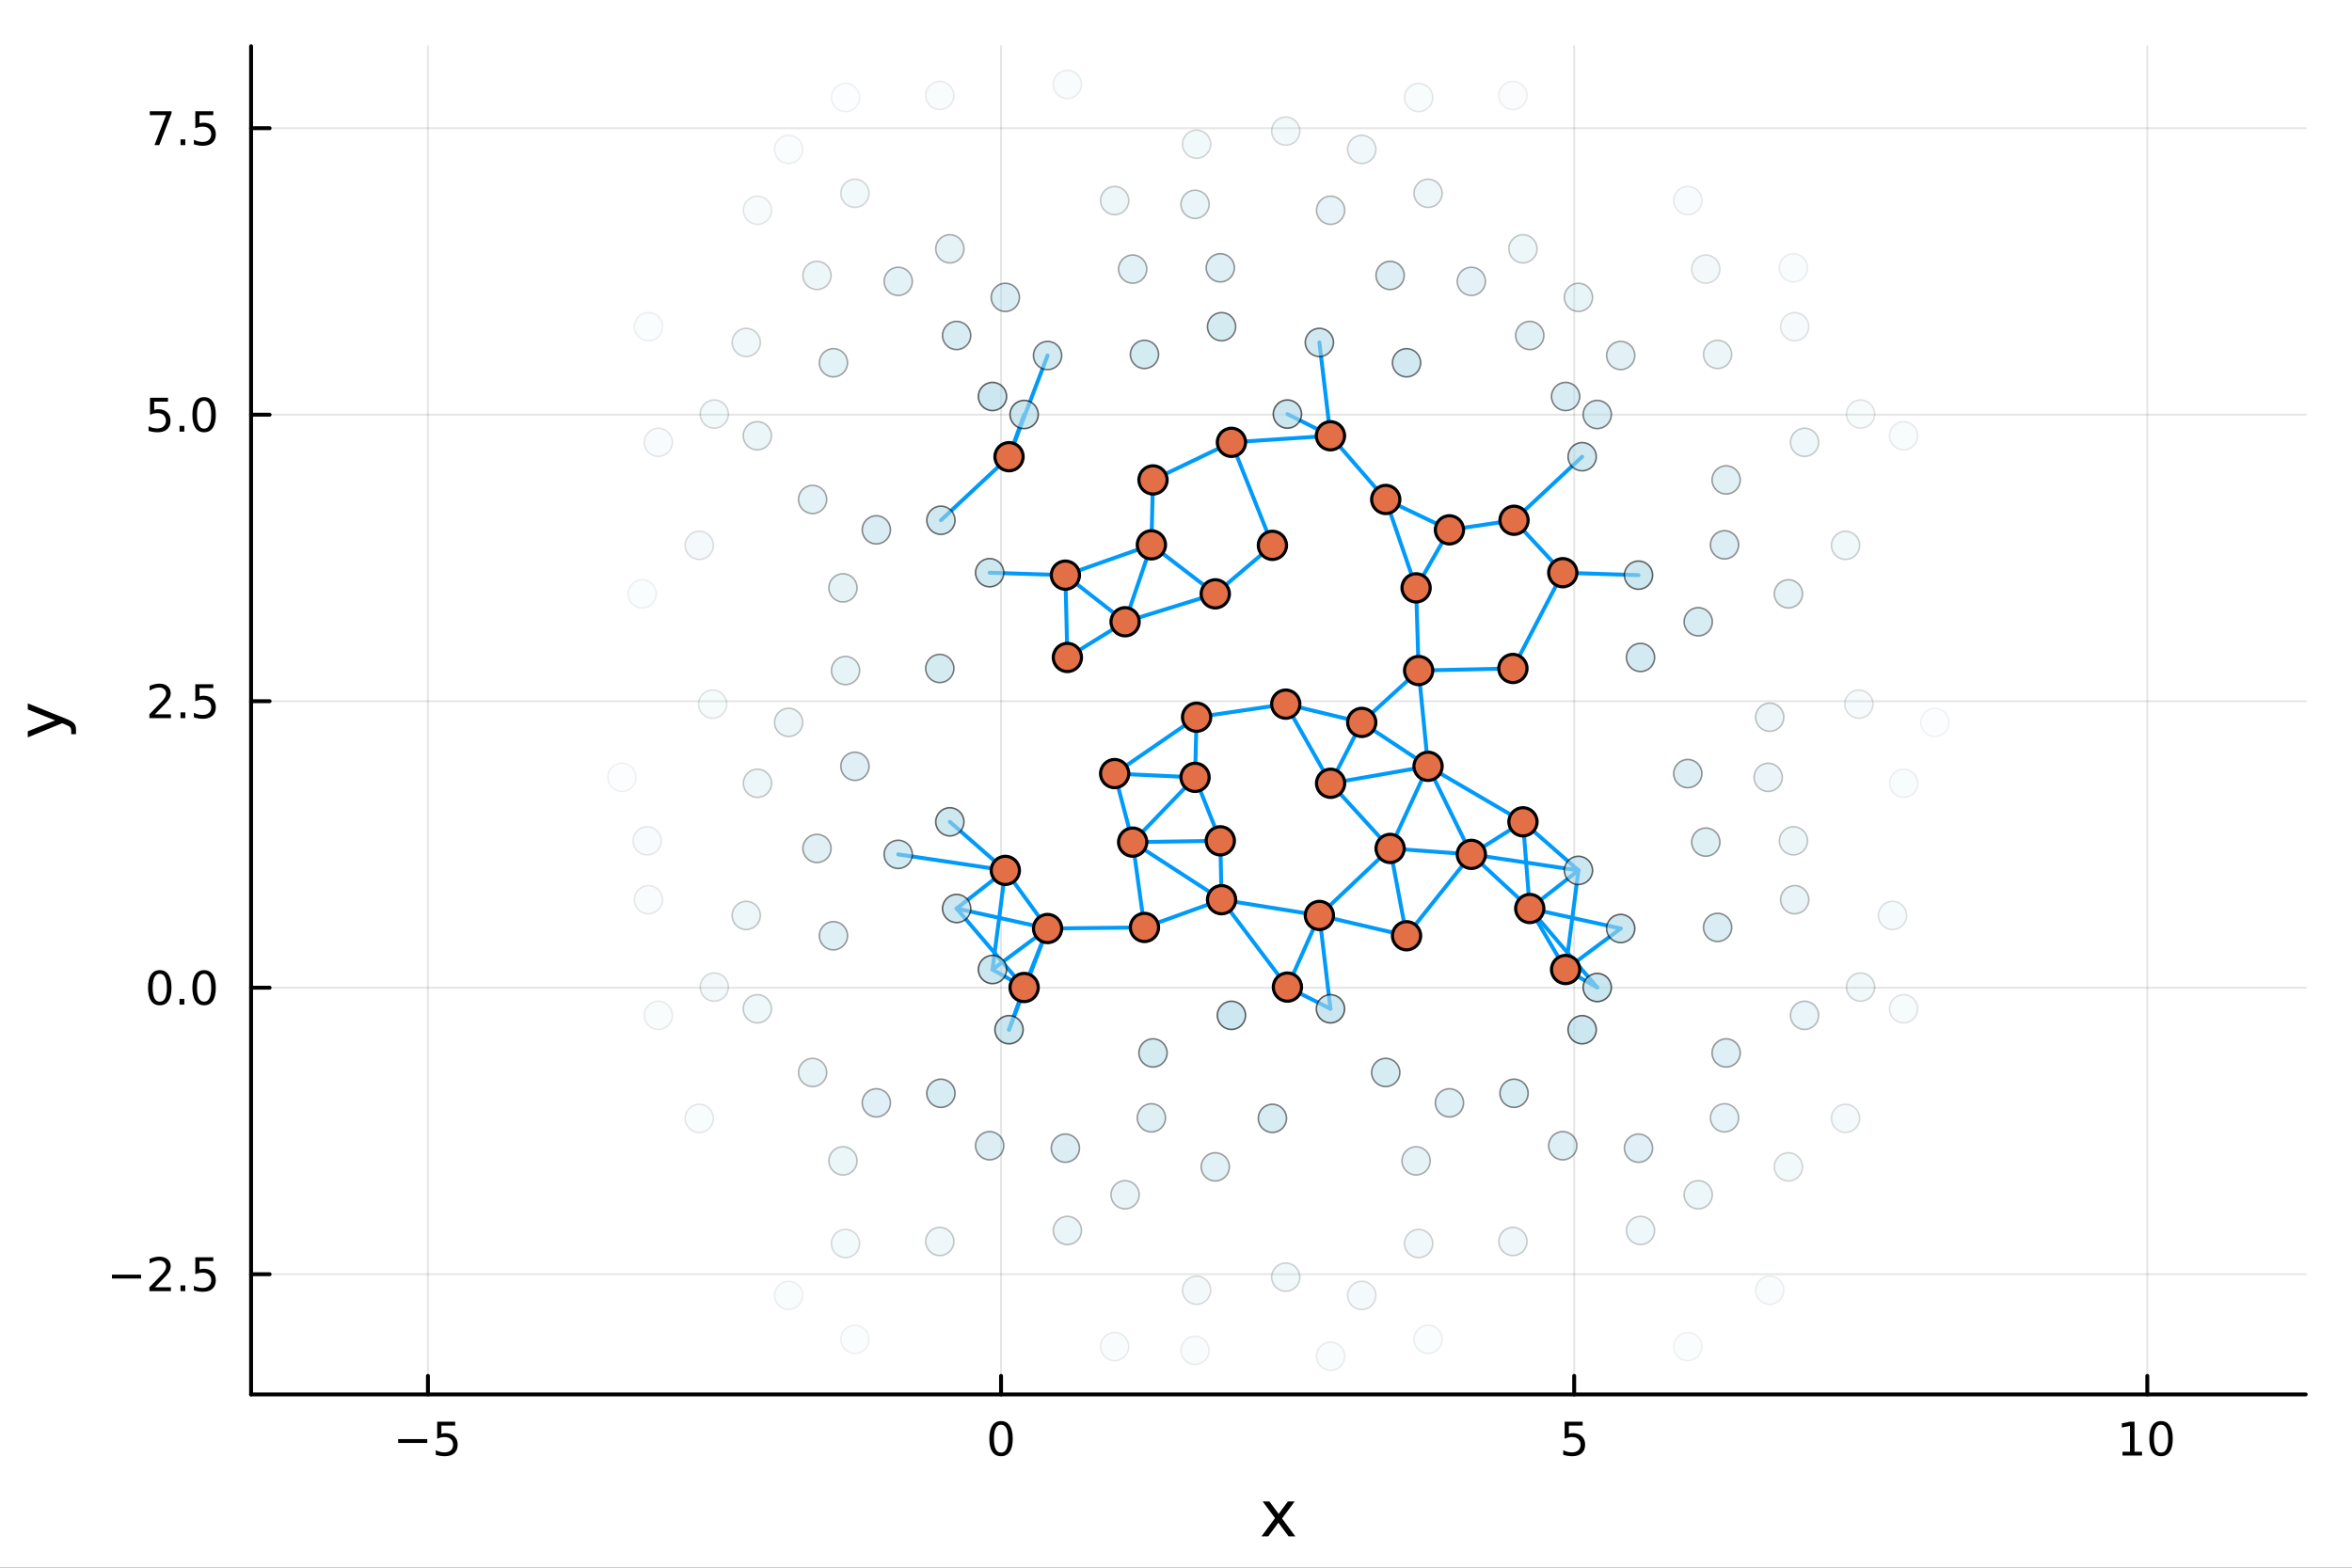 <?xml version="1.0" encoding="utf-8"?>
<svg xmlns="http://www.w3.org/2000/svg" xmlns:xlink="http://www.w3.org/1999/xlink" width="600" height="400" viewBox="0 0 2400 1600">
<rect x="0" y="0" width="2400" height="1600" fill="#333333" stroke="none"/>
<defs>
  <clipPath id="clip640">
    <rect x="0" y="0" width="2400" height="1600"/>
  </clipPath>
</defs>
<path clip-path="url(#clip640)" d="M0 1600 L2400 1600 L2400 0 L0 0  Z" fill="#ffffff" fill-rule="evenodd" fill-opacity="1"/>
<defs>
  <clipPath id="clip641">
    <rect x="480" y="0" width="1681" height="1600"/>
  </clipPath>
</defs>
<path clip-path="url(#clip640)" d="M256.209 1423.18 L2352.76 1423.18 L2352.76 47.244 L256.209 47.244  Z" fill="#ffffff" fill-rule="evenodd" fill-opacity="1"/>
<defs>
  <clipPath id="clip642">
    <rect x="256" y="47" width="2098" height="1377"/>
  </clipPath>
</defs>
<polyline clip-path="url(#clip642)" style="stroke:#000000; stroke-linecap:round; stroke-linejoin:round; stroke-width:2; stroke-opacity:0.1; fill:none" points="436.662,1423.18 436.662,47.244 "/>
<polyline clip-path="url(#clip642)" style="stroke:#000000; stroke-linecap:round; stroke-linejoin:round; stroke-width:2; stroke-opacity:0.1; fill:none" points="1021.48,1423.18 1021.48,47.244 "/>
<polyline clip-path="url(#clip642)" style="stroke:#000000; stroke-linecap:round; stroke-linejoin:round; stroke-width:2; stroke-opacity:0.1; fill:none" points="1606.31,1423.18 1606.31,47.244 "/>
<polyline clip-path="url(#clip642)" style="stroke:#000000; stroke-linecap:round; stroke-linejoin:round; stroke-width:2; stroke-opacity:0.1; fill:none" points="2191.13,1423.18 2191.13,47.244 "/>
<polyline clip-path="url(#clip640)" style="stroke:#000000; stroke-linecap:round; stroke-linejoin:round; stroke-width:4; stroke-opacity:1; fill:none" points="256.209,1423.18 2352.76,1423.18 "/>
<polyline clip-path="url(#clip640)" style="stroke:#000000; stroke-linecap:round; stroke-linejoin:round; stroke-width:4; stroke-opacity:1; fill:none" points="436.662,1423.18 436.662,1404.28 "/>
<polyline clip-path="url(#clip640)" style="stroke:#000000; stroke-linecap:round; stroke-linejoin:round; stroke-width:4; stroke-opacity:1; fill:none" points="1021.48,1423.18 1021.48,1404.28 "/>
<polyline clip-path="url(#clip640)" style="stroke:#000000; stroke-linecap:round; stroke-linejoin:round; stroke-width:4; stroke-opacity:1; fill:none" points="1606.31,1423.18 1606.31,1404.28 "/>
<polyline clip-path="url(#clip640)" style="stroke:#000000; stroke-linecap:round; stroke-linejoin:round; stroke-width:4; stroke-opacity:1; fill:none" points="2191.13,1423.18 2191.13,1404.28 "/>
<path clip-path="url(#clip640)" d="M406.304 1468.75 L435.98 1468.75 L435.98 1472.69 L406.304 1472.69 L406.304 1468.75 Z" fill="#000000" fill-rule="nonzero" fill-opacity="1" /><path clip-path="url(#clip640)" d="M446.118 1451.02 L464.475 1451.02 L464.475 1454.96 L450.401 1454.96 L450.401 1463.43 Q451.419 1463.08 452.438 1462.92 Q453.456 1462.73 454.475 1462.73 Q460.262 1462.73 463.641 1465.9 Q467.021 1469.08 467.021 1474.49 Q467.021 1480.07 463.549 1483.17 Q460.077 1486.25 453.757 1486.25 Q451.581 1486.25 449.313 1485.88 Q447.067 1485.51 444.66 1484.77 L444.66 1480.07 Q446.743 1481.2 448.966 1481.76 Q451.188 1482.32 453.665 1482.32 Q457.669 1482.32 460.007 1480.21 Q462.345 1478.1 462.345 1474.49 Q462.345 1470.88 460.007 1468.77 Q457.669 1466.67 453.665 1466.67 Q451.79 1466.67 449.915 1467.08 Q448.063 1467.5 446.118 1468.38 L446.118 1451.02 Z" fill="#000000" fill-rule="nonzero" fill-opacity="1" /><path clip-path="url(#clip640)" d="M1021.48 1454.1 Q1017.87 1454.1 1016.05 1457.66 Q1014.24 1461.2 1014.24 1468.33 Q1014.24 1475.44 1016.05 1479.01 Q1017.87 1482.55 1021.48 1482.55 Q1025.12 1482.55 1026.92 1479.01 Q1028.75 1475.44 1028.75 1468.33 Q1028.75 1461.2 1026.92 1457.66 Q1025.12 1454.1 1021.48 1454.1 M1021.48 1450.39 Q1027.3 1450.39 1030.35 1455 Q1033.43 1459.58 1033.43 1468.33 Q1033.43 1477.06 1030.35 1481.67 Q1027.3 1486.25 1021.48 1486.25 Q1015.67 1486.25 1012.6 1481.67 Q1009.54 1477.06 1009.54 1468.33 Q1009.54 1459.58 1012.6 1455 Q1015.67 1450.39 1021.48 1450.39 Z" fill="#000000" fill-rule="nonzero" fill-opacity="1" /><path clip-path="url(#clip640)" d="M1596.59 1451.02 L1614.94 1451.02 L1614.94 1454.96 L1600.87 1454.96 L1600.87 1463.43 Q1601.89 1463.08 1602.9 1462.92 Q1603.92 1462.73 1604.94 1462.73 Q1610.73 1462.73 1614.11 1465.9 Q1617.49 1469.08 1617.49 1474.49 Q1617.49 1480.07 1614.02 1483.17 Q1610.54 1486.25 1604.22 1486.25 Q1602.05 1486.25 1599.78 1485.88 Q1597.53 1485.51 1595.13 1484.77 L1595.13 1480.07 Q1597.21 1481.2 1599.43 1481.76 Q1601.65 1482.32 1604.13 1482.32 Q1608.14 1482.32 1610.47 1480.21 Q1612.81 1478.1 1612.81 1474.49 Q1612.81 1470.88 1610.47 1468.77 Q1608.14 1466.67 1604.13 1466.67 Q1602.26 1466.67 1600.38 1467.08 Q1598.53 1467.5 1596.59 1468.38 L1596.59 1451.02 Z" fill="#000000" fill-rule="nonzero" fill-opacity="1" /><path clip-path="url(#clip640)" d="M2165.82 1481.64 L2173.46 1481.64 L2173.46 1455.28 L2165.15 1456.95 L2165.15 1452.69 L2173.41 1451.02 L2178.09 1451.02 L2178.09 1481.64 L2185.73 1481.64 L2185.73 1485.58 L2165.82 1485.58 L2165.82 1481.64 Z" fill="#000000" fill-rule="nonzero" fill-opacity="1" /><path clip-path="url(#clip640)" d="M2205.17 1454.1 Q2201.56 1454.1 2199.73 1457.66 Q2197.92 1461.2 2197.92 1468.33 Q2197.92 1475.44 2199.73 1479.01 Q2201.56 1482.55 2205.17 1482.55 Q2208.8 1482.55 2210.61 1479.01 Q2212.44 1475.44 2212.44 1468.33 Q2212.44 1461.2 2210.61 1457.66 Q2208.8 1454.1 2205.17 1454.1 M2205.17 1450.39 Q2210.98 1450.39 2214.04 1455 Q2217.11 1459.58 2217.11 1468.33 Q2217.11 1477.06 2214.04 1481.67 Q2210.98 1486.25 2205.17 1486.25 Q2199.36 1486.25 2196.28 1481.67 Q2193.22 1477.06 2193.22 1468.33 Q2193.22 1459.58 2196.28 1455 Q2199.36 1450.39 2205.17 1450.39 Z" fill="#000000" fill-rule="nonzero" fill-opacity="1" /><path clip-path="url(#clip640)" d="M1321.1 1532.4 L1308.21 1549.74 L1321.77 1568.04 L1314.86 1568.04 L1304.48 1554.04 L1294.11 1568.04 L1287.2 1568.04 L1301.04 1549.39 L1288.38 1532.4 L1295.28 1532.4 L1304.74 1545.1 L1314.19 1532.4 L1321.1 1532.4 Z" fill="#000000" fill-rule="nonzero" fill-opacity="1" /><polyline clip-path="url(#clip642)" style="stroke:#000000; stroke-linecap:round; stroke-linejoin:round; stroke-width:2; stroke-opacity:0.1; fill:none" points="256.209,1300.47 2352.76,1300.47 "/>
<polyline clip-path="url(#clip642)" style="stroke:#000000; stroke-linecap:round; stroke-linejoin:round; stroke-width:2; stroke-opacity:0.1; fill:none" points="256.209,1008.06 2352.76,1008.06 "/>
<polyline clip-path="url(#clip642)" style="stroke:#000000; stroke-linecap:round; stroke-linejoin:round; stroke-width:2; stroke-opacity:0.1; fill:none" points="256.209,715.648 2352.76,715.648 "/>
<polyline clip-path="url(#clip642)" style="stroke:#000000; stroke-linecap:round; stroke-linejoin:round; stroke-width:2; stroke-opacity:0.1; fill:none" points="256.209,423.237 2352.76,423.237 "/>
<polyline clip-path="url(#clip642)" style="stroke:#000000; stroke-linecap:round; stroke-linejoin:round; stroke-width:2; stroke-opacity:0.1; fill:none" points="256.209,130.826 2352.76,130.826 "/>
<polyline clip-path="url(#clip640)" style="stroke:#000000; stroke-linecap:round; stroke-linejoin:round; stroke-width:4; stroke-opacity:1; fill:none" points="256.209,1423.18 256.209,47.244 "/>
<polyline clip-path="url(#clip640)" style="stroke:#000000; stroke-linecap:round; stroke-linejoin:round; stroke-width:4; stroke-opacity:1; fill:none" points="256.209,1300.47 275.106,1300.47 "/>
<polyline clip-path="url(#clip640)" style="stroke:#000000; stroke-linecap:round; stroke-linejoin:round; stroke-width:4; stroke-opacity:1; fill:none" points="256.209,1008.06 275.106,1008.06 "/>
<polyline clip-path="url(#clip640)" style="stroke:#000000; stroke-linecap:round; stroke-linejoin:round; stroke-width:4; stroke-opacity:1; fill:none" points="256.209,715.648 275.106,715.648 "/>
<polyline clip-path="url(#clip640)" style="stroke:#000000; stroke-linecap:round; stroke-linejoin:round; stroke-width:4; stroke-opacity:1; fill:none" points="256.209,423.237 275.106,423.237 "/>
<polyline clip-path="url(#clip640)" style="stroke:#000000; stroke-linecap:round; stroke-linejoin:round; stroke-width:4; stroke-opacity:1; fill:none" points="256.209,130.826 275.106,130.826 "/>
<path clip-path="url(#clip640)" d="M114.26 1300.92 L143.936 1300.92 L143.936 1304.86 L114.26 1304.86 L114.26 1300.92 Z" fill="#000000" fill-rule="nonzero" fill-opacity="1" /><path clip-path="url(#clip640)" d="M158.056 1313.82 L174.376 1313.82 L174.376 1317.75 L152.431 1317.75 L152.431 1313.82 Q155.093 1311.06 159.677 1306.43 Q164.283 1301.78 165.464 1300.44 Q167.709 1297.91 168.589 1296.18 Q169.491 1294.42 169.491 1292.73 Q169.491 1289.97 167.547 1288.24 Q165.626 1286.5 162.524 1286.5 Q160.325 1286.5 157.871 1287.26 Q155.44 1288.03 152.663 1289.58 L152.663 1284.86 Q155.487 1283.72 157.94 1283.14 Q160.394 1282.57 162.431 1282.57 Q167.802 1282.57 170.996 1285.25 Q174.19 1287.94 174.19 1292.43 Q174.19 1294.56 173.38 1296.48 Q172.593 1298.38 170.487 1300.97 Q169.908 1301.64 166.806 1304.86 Q163.704 1308.05 158.056 1313.82 Z" fill="#000000" fill-rule="nonzero" fill-opacity="1" /><path clip-path="url(#clip640)" d="M184.19 1311.87 L189.075 1311.87 L189.075 1317.75 L184.19 1317.75 L184.19 1311.87 Z" fill="#000000" fill-rule="nonzero" fill-opacity="1" /><path clip-path="url(#clip640)" d="M199.306 1283.19 L217.662 1283.19 L217.662 1287.13 L203.588 1287.13 L203.588 1295.6 Q204.607 1295.25 205.625 1295.09 Q206.644 1294.9 207.662 1294.9 Q213.449 1294.9 216.829 1298.07 Q220.209 1301.25 220.209 1306.66 Q220.209 1312.24 216.736 1315.34 Q213.264 1318.42 206.945 1318.42 Q204.769 1318.42 202.5 1318.05 Q200.255 1317.68 197.848 1316.94 L197.848 1312.24 Q199.931 1313.38 202.153 1313.93 Q204.375 1314.49 206.852 1314.49 Q210.857 1314.49 213.195 1312.38 Q215.533 1310.27 215.533 1306.66 Q215.533 1303.05 213.195 1300.95 Q210.857 1298.84 206.852 1298.84 Q204.977 1298.84 203.102 1299.26 Q201.25 1299.67 199.306 1300.55 L199.306 1283.19 Z" fill="#000000" fill-rule="nonzero" fill-opacity="1" /><path clip-path="url(#clip640)" d="M163.033 993.858 Q159.422 993.858 157.593 997.423 Q155.788 1000.96 155.788 1008.09 Q155.788 1015.2 157.593 1018.77 Q159.422 1022.31 163.033 1022.31 Q166.667 1022.31 168.473 1018.77 Q170.302 1015.2 170.302 1008.09 Q170.302 1000.96 168.473 997.423 Q166.667 993.858 163.033 993.858 M163.033 990.154 Q168.843 990.154 171.899 994.761 Q174.977 999.344 174.977 1008.09 Q174.977 1016.82 171.899 1021.43 Q168.843 1026.01 163.033 1026.01 Q157.223 1026.01 154.144 1021.43 Q151.089 1016.82 151.089 1008.09 Q151.089 999.344 154.144 994.761 Q157.223 990.154 163.033 990.154 Z" fill="#000000" fill-rule="nonzero" fill-opacity="1" /><path clip-path="url(#clip640)" d="M183.195 1019.46 L188.079 1019.46 L188.079 1025.34 L183.195 1025.34 L183.195 1019.46 Z" fill="#000000" fill-rule="nonzero" fill-opacity="1" /><path clip-path="url(#clip640)" d="M208.264 993.858 Q204.653 993.858 202.824 997.423 Q201.019 1000.96 201.019 1008.09 Q201.019 1015.2 202.824 1018.77 Q204.653 1022.31 208.264 1022.31 Q211.899 1022.31 213.704 1018.77 Q215.533 1015.2 215.533 1008.09 Q215.533 1000.96 213.704 997.423 Q211.899 993.858 208.264 993.858 M208.264 990.154 Q214.074 990.154 217.13 994.761 Q220.209 999.344 220.209 1008.09 Q220.209 1016.82 217.13 1021.43 Q214.074 1026.01 208.264 1026.01 Q202.454 1026.01 199.375 1021.43 Q196.32 1016.82 196.32 1008.09 Q196.32 999.344 199.375 994.761 Q202.454 990.154 208.264 990.154 Z" fill="#000000" fill-rule="nonzero" fill-opacity="1" /><path clip-path="url(#clip640)" d="M158.056 728.993 L174.376 728.993 L174.376 732.928 L152.431 732.928 L152.431 728.993 Q155.093 726.238 159.677 721.609 Q164.283 716.956 165.464 715.613 Q167.709 713.09 168.589 711.354 Q169.491 709.595 169.491 707.905 Q169.491 705.151 167.547 703.414 Q165.626 701.678 162.524 701.678 Q160.325 701.678 157.871 702.442 Q155.44 703.206 152.663 704.757 L152.663 700.035 Q155.487 698.901 157.94 698.322 Q160.394 697.743 162.431 697.743 Q167.802 697.743 170.996 700.428 Q174.19 703.114 174.19 707.604 Q174.19 709.734 173.38 711.655 Q172.593 713.553 170.487 716.146 Q169.908 716.817 166.806 720.035 Q163.704 723.229 158.056 728.993 Z" fill="#000000" fill-rule="nonzero" fill-opacity="1" /><path clip-path="url(#clip640)" d="M184.19 727.049 L189.075 727.049 L189.075 732.928 L184.19 732.928 L184.19 727.049 Z" fill="#000000" fill-rule="nonzero" fill-opacity="1" /><path clip-path="url(#clip640)" d="M199.306 698.368 L217.662 698.368 L217.662 702.303 L203.588 702.303 L203.588 710.776 Q204.607 710.428 205.625 710.266 Q206.644 710.081 207.662 710.081 Q213.449 710.081 216.829 713.252 Q220.209 716.424 220.209 721.84 Q220.209 727.419 216.736 730.521 Q213.264 733.6 206.945 733.6 Q204.769 733.6 202.5 733.229 Q200.255 732.859 197.848 732.118 L197.848 727.419 Q199.931 728.553 202.153 729.109 Q204.375 729.664 206.852 729.664 Q210.857 729.664 213.195 727.558 Q215.533 725.451 215.533 721.84 Q215.533 718.229 213.195 716.123 Q210.857 714.016 206.852 714.016 Q204.977 714.016 203.102 714.433 Q201.25 714.85 199.306 715.729 L199.306 698.368 Z" fill="#000000" fill-rule="nonzero" fill-opacity="1" /><path clip-path="url(#clip640)" d="M153.079 405.957 L171.436 405.957 L171.436 409.892 L157.362 409.892 L157.362 418.364 Q158.38 418.017 159.399 417.855 Q160.417 417.67 161.436 417.67 Q167.223 417.67 170.602 420.841 Q173.982 424.012 173.982 429.429 Q173.982 435.008 170.51 438.11 Q167.038 441.188 160.718 441.188 Q158.542 441.188 156.274 440.818 Q154.028 440.447 151.621 439.707 L151.621 435.008 Q153.704 436.142 155.927 436.697 Q158.149 437.253 160.626 437.253 Q164.63 437.253 166.968 435.147 Q169.306 433.04 169.306 429.429 Q169.306 425.818 166.968 423.711 Q164.63 421.605 160.626 421.605 Q158.751 421.605 156.876 422.022 Q155.024 422.438 153.079 423.318 L153.079 405.957 Z" fill="#000000" fill-rule="nonzero" fill-opacity="1" /><path clip-path="url(#clip640)" d="M183.195 434.637 L188.079 434.637 L188.079 440.517 L183.195 440.517 L183.195 434.637 Z" fill="#000000" fill-rule="nonzero" fill-opacity="1" /><path clip-path="url(#clip640)" d="M208.264 409.036 Q204.653 409.036 202.824 412.6 Q201.019 416.142 201.019 423.272 Q201.019 430.378 202.824 433.943 Q204.653 437.485 208.264 437.485 Q211.899 437.485 213.704 433.943 Q215.533 430.378 215.533 423.272 Q215.533 416.142 213.704 412.6 Q211.899 409.036 208.264 409.036 M208.264 405.332 Q214.074 405.332 217.13 409.938 Q220.209 414.522 220.209 423.272 Q220.209 431.998 217.13 436.605 Q214.074 441.188 208.264 441.188 Q202.454 441.188 199.375 436.605 Q196.32 431.998 196.32 423.272 Q196.32 414.522 199.375 409.938 Q202.454 405.332 208.264 405.332 Z" fill="#000000" fill-rule="nonzero" fill-opacity="1" /><path clip-path="url(#clip640)" d="M152.848 113.546 L175.07 113.546 L175.07 115.536 L162.524 148.106 L157.64 148.106 L169.445 117.481 L152.848 117.481 L152.848 113.546 Z" fill="#000000" fill-rule="nonzero" fill-opacity="1" /><path clip-path="url(#clip640)" d="M184.19 142.226 L189.075 142.226 L189.075 148.106 L184.19 148.106 L184.19 142.226 Z" fill="#000000" fill-rule="nonzero" fill-opacity="1" /><path clip-path="url(#clip640)" d="M199.306 113.546 L217.662 113.546 L217.662 117.481 L203.588 117.481 L203.588 125.953 Q204.607 125.606 205.625 125.444 Q206.644 125.259 207.662 125.259 Q213.449 125.259 216.829 128.43 Q220.209 131.601 220.209 137.018 Q220.209 142.596 216.736 145.698 Q213.264 148.777 206.945 148.777 Q204.769 148.777 202.5 148.407 Q200.255 148.036 197.848 147.295 L197.848 142.596 Q199.931 143.731 202.153 144.286 Q204.375 144.842 206.852 144.842 Q210.857 144.842 213.195 142.735 Q215.533 140.629 215.533 137.018 Q215.533 133.407 213.195 131.3 Q210.857 129.194 206.852 129.194 Q204.977 129.194 203.102 129.61 Q201.25 130.027 199.306 130.907 L199.306 113.546 Z" fill="#000000" fill-rule="nonzero" fill-opacity="1" /><path clip-path="url(#clip640)" d="M67.314 733.525 Q73.68 736.008 75.622 738.363 Q77.563 740.718 77.563 744.665 L77.563 749.344 L72.662 749.344 L72.662 745.906 Q72.662 743.487 71.516 742.151 Q70.37 740.814 66.105 739.191 L63.431 738.14 L28.356 752.559 L28.356 746.352 L56.238 735.212 L28.356 724.072 L28.356 717.865 L67.314 733.525 Z" fill="#000000" fill-rule="nonzero" fill-opacity="1" /><polyline clip-path="url(#clip642)" style="stroke:#009af9; stroke-linecap:round; stroke-linejoin:round; stroke-width:4; stroke-opacity:1; fill:none" points="1025.84,888.339 1068.95,947.654 "/>
<polyline clip-path="url(#clip642)" style="stroke:#009af9; stroke-linecap:round; stroke-linejoin:round; stroke-width:4; stroke-opacity:1; fill:none" points="1025.84,888.339 916.544,871.983 "/>
<polyline clip-path="url(#clip642)" style="stroke:#009af9; stroke-linecap:round; stroke-linejoin:round; stroke-width:4; stroke-opacity:1; fill:none" points="1610.67,888.339 1501.37,871.983 "/>
<polyline clip-path="url(#clip642)" style="stroke:#009af9; stroke-linecap:round; stroke-linejoin:round; stroke-width:4; stroke-opacity:1; fill:none" points="1025.84,888.339 969.224,838.763 "/>
<polyline clip-path="url(#clip642)" style="stroke:#009af9; stroke-linecap:round; stroke-linejoin:round; stroke-width:4; stroke-opacity:1; fill:none" points="1610.67,888.339 1554.05,838.763 "/>
<polyline clip-path="url(#clip642)" style="stroke:#009af9; stroke-linecap:round; stroke-linejoin:round; stroke-width:4; stroke-opacity:1; fill:none" points="1025.84,888.339 976.153,927.222 "/>
<polyline clip-path="url(#clip642)" style="stroke:#009af9; stroke-linecap:round; stroke-linejoin:round; stroke-width:4; stroke-opacity:1; fill:none" points="1610.67,888.339 1560.98,927.222 "/>
<polyline clip-path="url(#clip642)" style="stroke:#009af9; stroke-linecap:round; stroke-linejoin:round; stroke-width:4; stroke-opacity:1; fill:none" points="1025.84,888.339 1012.74,989.492 "/>
<polyline clip-path="url(#clip642)" style="stroke:#009af9; stroke-linecap:round; stroke-linejoin:round; stroke-width:4; stroke-opacity:1; fill:none" points="1610.67,888.339 1597.56,989.492 "/>
<polyline clip-path="url(#clip642)" style="stroke:#009af9; stroke-linecap:round; stroke-linejoin:round; stroke-width:4; stroke-opacity:1; fill:none" points="1029.62,466.113 1045.03,423.038 "/>
<polyline clip-path="url(#clip642)" style="stroke:#009af9; stroke-linecap:round; stroke-linejoin:round; stroke-width:4; stroke-opacity:1; fill:none" points="1029.62,1050.94 1045.03,1007.86 "/>
<polyline clip-path="url(#clip642)" style="stroke:#009af9; stroke-linecap:round; stroke-linejoin:round; stroke-width:4; stroke-opacity:1; fill:none" points="1029.62,466.113 1068.95,362.832 "/>
<polyline clip-path="url(#clip642)" style="stroke:#009af9; stroke-linecap:round; stroke-linejoin:round; stroke-width:4; stroke-opacity:1; fill:none" points="1029.62,1050.94 1068.95,947.654 "/>
<polyline clip-path="url(#clip642)" style="stroke:#009af9; stroke-linecap:round; stroke-linejoin:round; stroke-width:4; stroke-opacity:1; fill:none" points="1029.62,466.113 960.114,530.984 "/>
<polyline clip-path="url(#clip642)" style="stroke:#009af9; stroke-linecap:round; stroke-linejoin:round; stroke-width:4; stroke-opacity:1; fill:none" points="1614.45,466.113 1544.94,530.984 "/>
<polyline clip-path="url(#clip642)" style="stroke:#009af9; stroke-linecap:round; stroke-linejoin:round; stroke-width:4; stroke-opacity:1; fill:none" points="1045.03,1007.86 1068.95,947.654 "/>
<polyline clip-path="url(#clip642)" style="stroke:#009af9; stroke-linecap:round; stroke-linejoin:round; stroke-width:4; stroke-opacity:1; fill:none" points="1045.03,1007.86 976.153,927.222 "/>
<polyline clip-path="url(#clip642)" style="stroke:#009af9; stroke-linecap:round; stroke-linejoin:round; stroke-width:4; stroke-opacity:1; fill:none" points="1629.85,1007.86 1560.98,927.222 "/>
<polyline clip-path="url(#clip642)" style="stroke:#009af9; stroke-linecap:round; stroke-linejoin:round; stroke-width:4; stroke-opacity:1; fill:none" points="1045.03,1007.86 1012.74,989.492 "/>
<polyline clip-path="url(#clip642)" style="stroke:#009af9; stroke-linecap:round; stroke-linejoin:round; stroke-width:4; stroke-opacity:1; fill:none" points="1629.85,1007.86 1597.56,989.492 "/>
<polyline clip-path="url(#clip642)" style="stroke:#009af9; stroke-linecap:round; stroke-linejoin:round; stroke-width:4; stroke-opacity:1; fill:none" points="1068.95,947.654 1167.82,946.542 "/>
<polyline clip-path="url(#clip642)" style="stroke:#009af9; stroke-linecap:round; stroke-linejoin:round; stroke-width:4; stroke-opacity:1; fill:none" points="1068.95,947.654 976.153,927.222 "/>
<polyline clip-path="url(#clip642)" style="stroke:#009af9; stroke-linecap:round; stroke-linejoin:round; stroke-width:4; stroke-opacity:1; fill:none" points="1653.78,947.654 1560.98,927.222 "/>
<polyline clip-path="url(#clip642)" style="stroke:#009af9; stroke-linecap:round; stroke-linejoin:round; stroke-width:4; stroke-opacity:1; fill:none" points="1068.95,947.654 1012.74,989.492 "/>
<polyline clip-path="url(#clip642)" style="stroke:#009af9; stroke-linecap:round; stroke-linejoin:round; stroke-width:4; stroke-opacity:1; fill:none" points="1653.78,947.654 1597.56,989.492 "/>
<polyline clip-path="url(#clip642)" style="stroke:#009af9; stroke-linecap:round; stroke-linejoin:round; stroke-width:4; stroke-opacity:1; fill:none" points="1087.13,587.006 1089.16,671.008 "/>
<polyline clip-path="url(#clip642)" style="stroke:#009af9; stroke-linecap:round; stroke-linejoin:round; stroke-width:4; stroke-opacity:1; fill:none" points="1087.13,587.006 1148.05,634.58 "/>
<polyline clip-path="url(#clip642)" style="stroke:#009af9; stroke-linecap:round; stroke-linejoin:round; stroke-width:4; stroke-opacity:1; fill:none" points="1087.13,587.006 1174.89,556.065 "/>
<polyline clip-path="url(#clip642)" style="stroke:#009af9; stroke-linecap:round; stroke-linejoin:round; stroke-width:4; stroke-opacity:1; fill:none" points="1087.13,587.006 1009.85,584.505 "/>
<polyline clip-path="url(#clip642)" style="stroke:#009af9; stroke-linecap:round; stroke-linejoin:round; stroke-width:4; stroke-opacity:1; fill:none" points="1671.95,587.006 1594.67,584.505 "/>
<polyline clip-path="url(#clip642)" style="stroke:#009af9; stroke-linecap:round; stroke-linejoin:round; stroke-width:4; stroke-opacity:1; fill:none" points="1089.16,671.008 1148.05,634.58 "/>
<polyline clip-path="url(#clip642)" style="stroke:#009af9; stroke-linecap:round; stroke-linejoin:round; stroke-width:4; stroke-opacity:1; fill:none" points="1137.4,789.533 1155.79,859.478 "/>
<polyline clip-path="url(#clip642)" style="stroke:#009af9; stroke-linecap:round; stroke-linejoin:round; stroke-width:4; stroke-opacity:1; fill:none" points="1137.4,789.533 1219.44,793.364 "/>
<polyline clip-path="url(#clip642)" style="stroke:#009af9; stroke-linecap:round; stroke-linejoin:round; stroke-width:4; stroke-opacity:1; fill:none" points="1137.4,789.533 1221.01,731.991 "/>
<polyline clip-path="url(#clip642)" style="stroke:#009af9; stroke-linecap:round; stroke-linejoin:round; stroke-width:4; stroke-opacity:1; fill:none" points="1148.05,634.58 1174.89,556.065 "/>
<polyline clip-path="url(#clip642)" style="stroke:#009af9; stroke-linecap:round; stroke-linejoin:round; stroke-width:4; stroke-opacity:1; fill:none" points="1148.05,634.58 1240.07,606.09 "/>
<polyline clip-path="url(#clip642)" style="stroke:#009af9; stroke-linecap:round; stroke-linejoin:round; stroke-width:4; stroke-opacity:1; fill:none" points="1155.79,859.478 1167.82,946.542 "/>
<polyline clip-path="url(#clip642)" style="stroke:#009af9; stroke-linecap:round; stroke-linejoin:round; stroke-width:4; stroke-opacity:1; fill:none" points="1155.79,859.478 1219.44,793.364 "/>
<polyline clip-path="url(#clip642)" style="stroke:#009af9; stroke-linecap:round; stroke-linejoin:round; stroke-width:4; stroke-opacity:1; fill:none" points="1155.79,859.478 1245.21,858.153 "/>
<polyline clip-path="url(#clip642)" style="stroke:#009af9; stroke-linecap:round; stroke-linejoin:round; stroke-width:4; stroke-opacity:1; fill:none" points="1155.79,859.478 1246.5,918.244 "/>
<polyline clip-path="url(#clip642)" style="stroke:#009af9; stroke-linecap:round; stroke-linejoin:round; stroke-width:4; stroke-opacity:1; fill:none" points="1167.82,946.542 1246.5,918.244 "/>
<polyline clip-path="url(#clip642)" style="stroke:#009af9; stroke-linecap:round; stroke-linejoin:round; stroke-width:4; stroke-opacity:1; fill:none" points="1174.89,556.065 1176.54,489.808 "/>
<polyline clip-path="url(#clip642)" style="stroke:#009af9; stroke-linecap:round; stroke-linejoin:round; stroke-width:4; stroke-opacity:1; fill:none" points="1174.89,556.065 1240.07,606.09 "/>
<polyline clip-path="url(#clip642)" style="stroke:#009af9; stroke-linecap:round; stroke-linejoin:round; stroke-width:4; stroke-opacity:1; fill:none" points="1176.54,489.808 1256.57,451.453 "/>
<polyline clip-path="url(#clip642)" style="stroke:#009af9; stroke-linecap:round; stroke-linejoin:round; stroke-width:4; stroke-opacity:1; fill:none" points="1219.44,793.364 1221.01,731.991 "/>
<polyline clip-path="url(#clip642)" style="stroke:#009af9; stroke-linecap:round; stroke-linejoin:round; stroke-width:4; stroke-opacity:1; fill:none" points="1219.44,793.364 1245.21,858.153 "/>
<polyline clip-path="url(#clip642)" style="stroke:#009af9; stroke-linecap:round; stroke-linejoin:round; stroke-width:4; stroke-opacity:1; fill:none" points="1221.01,731.991 1311.99,718.649 "/>
<polyline clip-path="url(#clip642)" style="stroke:#009af9; stroke-linecap:round; stroke-linejoin:round; stroke-width:4; stroke-opacity:1; fill:none" points="1240.07,606.09 1298.38,556.591 "/>
<polyline clip-path="url(#clip642)" style="stroke:#009af9; stroke-linecap:round; stroke-linejoin:round; stroke-width:4; stroke-opacity:1; fill:none" points="1245.21,858.153 1246.5,918.244 "/>
<polyline clip-path="url(#clip642)" style="stroke:#009af9; stroke-linecap:round; stroke-linejoin:round; stroke-width:4; stroke-opacity:1; fill:none" points="1246.5,918.244 1313.69,1007.44 "/>
<polyline clip-path="url(#clip642)" style="stroke:#009af9; stroke-linecap:round; stroke-linejoin:round; stroke-width:4; stroke-opacity:1; fill:none" points="1246.5,918.244 1346.31,934.315 "/>
<polyline clip-path="url(#clip642)" style="stroke:#009af9; stroke-linecap:round; stroke-linejoin:round; stroke-width:4; stroke-opacity:1; fill:none" points="1256.57,451.453 1298.38,556.591 "/>
<polyline clip-path="url(#clip642)" style="stroke:#009af9; stroke-linecap:round; stroke-linejoin:round; stroke-width:4; stroke-opacity:1; fill:none" points="1256.57,451.453 1357.62,444.76 "/>
<polyline clip-path="url(#clip642)" style="stroke:#009af9; stroke-linecap:round; stroke-linejoin:round; stroke-width:4; stroke-opacity:1; fill:none" points="1311.99,718.649 1357.76,799.416 "/>
<polyline clip-path="url(#clip642)" style="stroke:#009af9; stroke-linecap:round; stroke-linejoin:round; stroke-width:4; stroke-opacity:1; fill:none" points="1311.99,718.649 1389.53,737.287 "/>
<polyline clip-path="url(#clip642)" style="stroke:#009af9; stroke-linecap:round; stroke-linejoin:round; stroke-width:4; stroke-opacity:1; fill:none" points="1313.69,1007.44 1346.31,934.315 "/>
<polyline clip-path="url(#clip642)" style="stroke:#009af9; stroke-linecap:round; stroke-linejoin:round; stroke-width:4; stroke-opacity:1; fill:none" points="1313.69,1007.44 1357.62,1029.58 "/>
<polyline clip-path="url(#clip642)" style="stroke:#009af9; stroke-linecap:round; stroke-linejoin:round; stroke-width:4; stroke-opacity:1; fill:none" points="1313.69,422.615 1357.62,444.76 "/>
<polyline clip-path="url(#clip642)" style="stroke:#009af9; stroke-linecap:round; stroke-linejoin:round; stroke-width:4; stroke-opacity:1; fill:none" points="1346.31,934.315 1357.62,1029.58 "/>
<polyline clip-path="url(#clip642)" style="stroke:#009af9; stroke-linecap:round; stroke-linejoin:round; stroke-width:4; stroke-opacity:1; fill:none" points="1346.31,349.492 1357.62,444.76 "/>
<polyline clip-path="url(#clip642)" style="stroke:#009af9; stroke-linecap:round; stroke-linejoin:round; stroke-width:4; stroke-opacity:1; fill:none" points="1346.31,934.315 1418.48,865.932 "/>
<polyline clip-path="url(#clip642)" style="stroke:#009af9; stroke-linecap:round; stroke-linejoin:round; stroke-width:4; stroke-opacity:1; fill:none" points="1346.31,934.315 1435.26,955.053 "/>
<polyline clip-path="url(#clip642)" style="stroke:#009af9; stroke-linecap:round; stroke-linejoin:round; stroke-width:4; stroke-opacity:1; fill:none" points="1357.62,444.76 1414.01,509.759 "/>
<polyline clip-path="url(#clip642)" style="stroke:#009af9; stroke-linecap:round; stroke-linejoin:round; stroke-width:4; stroke-opacity:1; fill:none" points="1357.76,799.416 1389.53,737.287 "/>
<polyline clip-path="url(#clip642)" style="stroke:#009af9; stroke-linecap:round; stroke-linejoin:round; stroke-width:4; stroke-opacity:1; fill:none" points="1357.76,799.416 1418.48,865.932 "/>
<polyline clip-path="url(#clip642)" style="stroke:#009af9; stroke-linecap:round; stroke-linejoin:round; stroke-width:4; stroke-opacity:1; fill:none" points="1357.76,799.416 1457.21,782.101 "/>
<polyline clip-path="url(#clip642)" style="stroke:#009af9; stroke-linecap:round; stroke-linejoin:round; stroke-width:4; stroke-opacity:1; fill:none" points="1389.53,737.287 1447.59,684.351 "/>
<polyline clip-path="url(#clip642)" style="stroke:#009af9; stroke-linecap:round; stroke-linejoin:round; stroke-width:4; stroke-opacity:1; fill:none" points="1389.53,737.287 1457.21,782.101 "/>
<polyline clip-path="url(#clip642)" style="stroke:#009af9; stroke-linecap:round; stroke-linejoin:round; stroke-width:4; stroke-opacity:1; fill:none" points="1414.01,509.759 1445,599.988 "/>
<polyline clip-path="url(#clip642)" style="stroke:#009af9; stroke-linecap:round; stroke-linejoin:round; stroke-width:4; stroke-opacity:1; fill:none" points="1414.01,509.759 1479.03,540.758 "/>
<polyline clip-path="url(#clip642)" style="stroke:#009af9; stroke-linecap:round; stroke-linejoin:round; stroke-width:4; stroke-opacity:1; fill:none" points="1418.48,865.932 1435.26,955.053 "/>
<polyline clip-path="url(#clip642)" style="stroke:#009af9; stroke-linecap:round; stroke-linejoin:round; stroke-width:4; stroke-opacity:1; fill:none" points="1418.48,865.932 1457.21,782.101 "/>
<polyline clip-path="url(#clip642)" style="stroke:#009af9; stroke-linecap:round; stroke-linejoin:round; stroke-width:4; stroke-opacity:1; fill:none" points="1418.48,865.932 1501.37,871.983 "/>
<polyline clip-path="url(#clip642)" style="stroke:#009af9; stroke-linecap:round; stroke-linejoin:round; stroke-width:4; stroke-opacity:1; fill:none" points="1435.26,955.053 1501.37,871.983 "/>
<polyline clip-path="url(#clip642)" style="stroke:#009af9; stroke-linecap:round; stroke-linejoin:round; stroke-width:4; stroke-opacity:1; fill:none" points="1445,599.988 1447.59,684.351 "/>
<polyline clip-path="url(#clip642)" style="stroke:#009af9; stroke-linecap:round; stroke-linejoin:round; stroke-width:4; stroke-opacity:1; fill:none" points="1445,599.988 1479.03,540.758 "/>
<polyline clip-path="url(#clip642)" style="stroke:#009af9; stroke-linecap:round; stroke-linejoin:round; stroke-width:4; stroke-opacity:1; fill:none" points="1447.59,684.351 1457.21,782.101 "/>
<polyline clip-path="url(#clip642)" style="stroke:#009af9; stroke-linecap:round; stroke-linejoin:round; stroke-width:4; stroke-opacity:1; fill:none" points="1447.59,684.351 1543.78,682.245 "/>
<polyline clip-path="url(#clip642)" style="stroke:#009af9; stroke-linecap:round; stroke-linejoin:round; stroke-width:4; stroke-opacity:1; fill:none" points="1457.21,782.101 1501.37,871.983 "/>
<polyline clip-path="url(#clip642)" style="stroke:#009af9; stroke-linecap:round; stroke-linejoin:round; stroke-width:4; stroke-opacity:1; fill:none" points="1457.21,782.101 1554.05,838.763 "/>
<polyline clip-path="url(#clip642)" style="stroke:#009af9; stroke-linecap:round; stroke-linejoin:round; stroke-width:4; stroke-opacity:1; fill:none" points="1479.03,540.758 1544.94,530.984 "/>
<polyline clip-path="url(#clip642)" style="stroke:#009af9; stroke-linecap:round; stroke-linejoin:round; stroke-width:4; stroke-opacity:1; fill:none" points="1501.37,871.983 1554.05,838.763 "/>
<polyline clip-path="url(#clip642)" style="stroke:#009af9; stroke-linecap:round; stroke-linejoin:round; stroke-width:4; stroke-opacity:1; fill:none" points="1501.37,871.983 1560.98,927.222 "/>
<polyline clip-path="url(#clip642)" style="stroke:#009af9; stroke-linecap:round; stroke-linejoin:round; stroke-width:4; stroke-opacity:1; fill:none" points="1543.78,682.245 1594.67,584.505 "/>
<polyline clip-path="url(#clip642)" style="stroke:#009af9; stroke-linecap:round; stroke-linejoin:round; stroke-width:4; stroke-opacity:1; fill:none" points="1544.94,530.984 1594.67,584.505 "/>
<polyline clip-path="url(#clip642)" style="stroke:#009af9; stroke-linecap:round; stroke-linejoin:round; stroke-width:4; stroke-opacity:1; fill:none" points="1554.05,838.763 1560.98,927.222 "/>
<polyline clip-path="url(#clip642)" style="stroke:#009af9; stroke-linecap:round; stroke-linejoin:round; stroke-width:4; stroke-opacity:1; fill:none" points="1560.98,927.222 1597.56,989.492 "/>
<circle clip-path="url(#clip642)" cx="1025.84" cy="888.339" r="14.4" fill="#e26f46" fill-rule="evenodd" fill-opacity="1" stroke="#000000" stroke-opacity="1" stroke-width="3.2"/>
<circle clip-path="url(#clip642)" cx="1029.62" cy="466.113" r="14.4" fill="#e26f46" fill-rule="evenodd" fill-opacity="1" stroke="#000000" stroke-opacity="1" stroke-width="3.2"/>
<circle clip-path="url(#clip642)" cx="1045.03" cy="1007.86" r="14.4" fill="#e26f46" fill-rule="evenodd" fill-opacity="1" stroke="#000000" stroke-opacity="1" stroke-width="3.2"/>
<circle clip-path="url(#clip642)" cx="1068.95" cy="947.654" r="14.4" fill="#e26f46" fill-rule="evenodd" fill-opacity="1" stroke="#000000" stroke-opacity="1" stroke-width="3.2"/>
<circle clip-path="url(#clip642)" cx="1087.13" cy="587.006" r="14.4" fill="#e26f46" fill-rule="evenodd" fill-opacity="1" stroke="#000000" stroke-opacity="1" stroke-width="3.2"/>
<circle clip-path="url(#clip642)" cx="1089.16" cy="671.008" r="14.4" fill="#e26f46" fill-rule="evenodd" fill-opacity="1" stroke="#000000" stroke-opacity="1" stroke-width="3.2"/>
<circle clip-path="url(#clip642)" cx="1137.4" cy="789.533" r="14.4" fill="#e26f46" fill-rule="evenodd" fill-opacity="1" stroke="#000000" stroke-opacity="1" stroke-width="3.2"/>
<circle clip-path="url(#clip642)" cx="1148.05" cy="634.58" r="14.4" fill="#e26f46" fill-rule="evenodd" fill-opacity="1" stroke="#000000" stroke-opacity="1" stroke-width="3.2"/>
<circle clip-path="url(#clip642)" cx="1155.79" cy="859.478" r="14.4" fill="#e26f46" fill-rule="evenodd" fill-opacity="1" stroke="#000000" stroke-opacity="1" stroke-width="3.2"/>
<circle clip-path="url(#clip642)" cx="1167.82" cy="946.542" r="14.4" fill="#e26f46" fill-rule="evenodd" fill-opacity="1" stroke="#000000" stroke-opacity="1" stroke-width="3.2"/>
<circle clip-path="url(#clip642)" cx="1174.89" cy="556.065" r="14.4" fill="#e26f46" fill-rule="evenodd" fill-opacity="1" stroke="#000000" stroke-opacity="1" stroke-width="3.2"/>
<circle clip-path="url(#clip642)" cx="1176.54" cy="489.808" r="14.4" fill="#e26f46" fill-rule="evenodd" fill-opacity="1" stroke="#000000" stroke-opacity="1" stroke-width="3.2"/>
<circle clip-path="url(#clip642)" cx="1219.44" cy="793.364" r="14.4" fill="#e26f46" fill-rule="evenodd" fill-opacity="1" stroke="#000000" stroke-opacity="1" stroke-width="3.2"/>
<circle clip-path="url(#clip642)" cx="1221.01" cy="731.991" r="14.4" fill="#e26f46" fill-rule="evenodd" fill-opacity="1" stroke="#000000" stroke-opacity="1" stroke-width="3.2"/>
<circle clip-path="url(#clip642)" cx="1240.07" cy="606.09" r="14.4" fill="#e26f46" fill-rule="evenodd" fill-opacity="1" stroke="#000000" stroke-opacity="1" stroke-width="3.2"/>
<circle clip-path="url(#clip642)" cx="1245.21" cy="858.153" r="14.4" fill="#e26f46" fill-rule="evenodd" fill-opacity="1" stroke="#000000" stroke-opacity="1" stroke-width="3.2"/>
<circle clip-path="url(#clip642)" cx="1246.5" cy="918.244" r="14.4" fill="#e26f46" fill-rule="evenodd" fill-opacity="1" stroke="#000000" stroke-opacity="1" stroke-width="3.2"/>
<circle clip-path="url(#clip642)" cx="1256.57" cy="451.453" r="14.4" fill="#e26f46" fill-rule="evenodd" fill-opacity="1" stroke="#000000" stroke-opacity="1" stroke-width="3.2"/>
<circle clip-path="url(#clip642)" cx="1298.38" cy="556.591" r="14.4" fill="#e26f46" fill-rule="evenodd" fill-opacity="1" stroke="#000000" stroke-opacity="1" stroke-width="3.2"/>
<circle clip-path="url(#clip642)" cx="1311.99" cy="718.649" r="14.4" fill="#e26f46" fill-rule="evenodd" fill-opacity="1" stroke="#000000" stroke-opacity="1" stroke-width="3.2"/>
<circle clip-path="url(#clip642)" cx="1313.69" cy="1007.44" r="14.4" fill="#e26f46" fill-rule="evenodd" fill-opacity="1" stroke="#000000" stroke-opacity="1" stroke-width="3.2"/>
<circle clip-path="url(#clip642)" cx="1346.31" cy="934.315" r="14.4" fill="#e26f46" fill-rule="evenodd" fill-opacity="1" stroke="#000000" stroke-opacity="1" stroke-width="3.2"/>
<circle clip-path="url(#clip642)" cx="1357.62" cy="444.76" r="14.4" fill="#e26f46" fill-rule="evenodd" fill-opacity="1" stroke="#000000" stroke-opacity="1" stroke-width="3.2"/>
<circle clip-path="url(#clip642)" cx="1357.76" cy="799.416" r="14.4" fill="#e26f46" fill-rule="evenodd" fill-opacity="1" stroke="#000000" stroke-opacity="1" stroke-width="3.2"/>
<circle clip-path="url(#clip642)" cx="1389.53" cy="737.287" r="14.4" fill="#e26f46" fill-rule="evenodd" fill-opacity="1" stroke="#000000" stroke-opacity="1" stroke-width="3.2"/>
<circle clip-path="url(#clip642)" cx="1414.01" cy="509.759" r="14.4" fill="#e26f46" fill-rule="evenodd" fill-opacity="1" stroke="#000000" stroke-opacity="1" stroke-width="3.2"/>
<circle clip-path="url(#clip642)" cx="1418.48" cy="865.932" r="14.4" fill="#e26f46" fill-rule="evenodd" fill-opacity="1" stroke="#000000" stroke-opacity="1" stroke-width="3.2"/>
<circle clip-path="url(#clip642)" cx="1435.26" cy="955.053" r="14.4" fill="#e26f46" fill-rule="evenodd" fill-opacity="1" stroke="#000000" stroke-opacity="1" stroke-width="3.2"/>
<circle clip-path="url(#clip642)" cx="1445" cy="599.988" r="14.4" fill="#e26f46" fill-rule="evenodd" fill-opacity="1" stroke="#000000" stroke-opacity="1" stroke-width="3.2"/>
<circle clip-path="url(#clip642)" cx="1447.59" cy="684.351" r="14.4" fill="#e26f46" fill-rule="evenodd" fill-opacity="1" stroke="#000000" stroke-opacity="1" stroke-width="3.2"/>
<circle clip-path="url(#clip642)" cx="1457.21" cy="782.101" r="14.4" fill="#e26f46" fill-rule="evenodd" fill-opacity="1" stroke="#000000" stroke-opacity="1" stroke-width="3.2"/>
<circle clip-path="url(#clip642)" cx="1479.03" cy="540.758" r="14.4" fill="#e26f46" fill-rule="evenodd" fill-opacity="1" stroke="#000000" stroke-opacity="1" stroke-width="3.2"/>
<circle clip-path="url(#clip642)" cx="1501.37" cy="871.983" r="14.4" fill="#e26f46" fill-rule="evenodd" fill-opacity="1" stroke="#000000" stroke-opacity="1" stroke-width="3.2"/>
<circle clip-path="url(#clip642)" cx="1543.78" cy="682.245" r="14.4" fill="#e26f46" fill-rule="evenodd" fill-opacity="1" stroke="#000000" stroke-opacity="1" stroke-width="3.2"/>
<circle clip-path="url(#clip642)" cx="1544.94" cy="530.984" r="14.4" fill="#e26f46" fill-rule="evenodd" fill-opacity="1" stroke="#000000" stroke-opacity="1" stroke-width="3.2"/>
<circle clip-path="url(#clip642)" cx="1554.05" cy="838.763" r="14.4" fill="#e26f46" fill-rule="evenodd" fill-opacity="1" stroke="#000000" stroke-opacity="1" stroke-width="3.2"/>
<circle clip-path="url(#clip642)" cx="1560.98" cy="927.222" r="14.4" fill="#e26f46" fill-rule="evenodd" fill-opacity="1" stroke="#000000" stroke-opacity="1" stroke-width="3.2"/>
<circle clip-path="url(#clip642)" cx="1594.67" cy="584.505" r="14.4" fill="#e26f46" fill-rule="evenodd" fill-opacity="1" stroke="#000000" stroke-opacity="1" stroke-width="3.2"/>
<circle clip-path="url(#clip642)" cx="1597.56" cy="989.492" r="14.4" fill="#e26f46" fill-rule="evenodd" fill-opacity="1" stroke="#000000" stroke-opacity="1" stroke-width="3.2"/>
<circle clip-path="url(#clip642)" cx="671.752" cy="1036.28" r="14.4" fill="#add8e6" fill-rule="evenodd" fill-opacity="0.08" stroke="#000000" stroke-opacity="0.08" stroke-width="1.6"/>
<circle clip-path="url(#clip642)" cx="713.556" cy="1141.41" r="14.4" fill="#add8e6" fill-rule="evenodd" fill-opacity="0.097" stroke="#000000" stroke-opacity="0.097" stroke-width="1.6"/>
<circle clip-path="url(#clip642)" cx="772.794" cy="1029.58" r="14.4" fill="#add8e6" fill-rule="evenodd" fill-opacity="0.214" stroke="#000000" stroke-opacity="0.214" stroke-width="1.6"/>
<circle clip-path="url(#clip642)" cx="804.707" cy="1322.11" r="14.4" fill="#add8e6" fill-rule="evenodd" fill-opacity="0.063" stroke="#000000" stroke-opacity="0.063" stroke-width="1.6"/>
<circle clip-path="url(#clip642)" cx="829.189" cy="1094.58" r="14.4" fill="#add8e6" fill-rule="evenodd" fill-opacity="0.29" stroke="#000000" stroke-opacity="0.29" stroke-width="1.6"/>
<circle clip-path="url(#clip642)" cx="860.179" cy="1184.81" r="14.4" fill="#add8e6" fill-rule="evenodd" fill-opacity="0.245" stroke="#000000" stroke-opacity="0.245" stroke-width="1.6"/>
<circle clip-path="url(#clip642)" cx="862.769" cy="1269.17" r="14.4" fill="#add8e6" fill-rule="evenodd" fill-opacity="0.143" stroke="#000000" stroke-opacity="0.143" stroke-width="1.6"/>
<circle clip-path="url(#clip642)" cx="872.388" cy="1366.92" r="14.4" fill="#add8e6" fill-rule="evenodd" fill-opacity="0.061" stroke="#000000" stroke-opacity="0.061" stroke-width="1.6"/>
<circle clip-path="url(#clip642)" cx="894.212" cy="1125.58" r="14.4" fill="#add8e6" fill-rule="evenodd" fill-opacity="0.377" stroke="#000000" stroke-opacity="0.377" stroke-width="1.6"/>
<circle clip-path="url(#clip642)" cx="958.956" cy="1267.07" r="14.4" fill="#add8e6" fill-rule="evenodd" fill-opacity="0.214" stroke="#000000" stroke-opacity="0.214" stroke-width="1.6"/>
<circle clip-path="url(#clip642)" cx="960.114" cy="1115.81" r="14.4" fill="#add8e6" fill-rule="evenodd" fill-opacity="0.491" stroke="#000000" stroke-opacity="0.491" stroke-width="1.6"/>
<circle clip-path="url(#clip642)" cx="1009.85" cy="1169.33" r="14.4" fill="#add8e6" fill-rule="evenodd" fill-opacity="0.433" stroke="#000000" stroke-opacity="0.433" stroke-width="1.6"/>
<circle clip-path="url(#clip642)" cx="634.613" cy="793.364" r="14.4" fill="#add8e6" fill-rule="evenodd" fill-opacity="0.058" stroke="#000000" stroke-opacity="0.058" stroke-width="1.6"/>
<circle clip-path="url(#clip642)" cx="655.252" cy="606.09" r="14.4" fill="#add8e6" fill-rule="evenodd" fill-opacity="0.06" stroke="#000000" stroke-opacity="0.06" stroke-width="1.6"/>
<circle clip-path="url(#clip642)" cx="660.392" cy="858.153" r="14.4" fill="#add8e6" fill-rule="evenodd" fill-opacity="0.087" stroke="#000000" stroke-opacity="0.087" stroke-width="1.6"/>
<circle clip-path="url(#clip642)" cx="661.678" cy="918.244" r="14.4" fill="#add8e6" fill-rule="evenodd" fill-opacity="0.089" stroke="#000000" stroke-opacity="0.089" stroke-width="1.6"/>
<circle clip-path="url(#clip642)" cx="671.752" cy="451.453" r="14.4" fill="#add8e6" fill-rule="evenodd" fill-opacity="0.096" stroke="#000000" stroke-opacity="0.096" stroke-width="1.6"/>
<circle clip-path="url(#clip642)" cx="713.556" cy="556.591" r="14.4" fill="#add8e6" fill-rule="evenodd" fill-opacity="0.13" stroke="#000000" stroke-opacity="0.13" stroke-width="1.6"/>
<circle clip-path="url(#clip642)" cx="727.169" cy="718.649" r="14.4" fill="#add8e6" fill-rule="evenodd" fill-opacity="0.112" stroke="#000000" stroke-opacity="0.112" stroke-width="1.6"/>
<circle clip-path="url(#clip642)" cx="728.872" cy="1007.44" r="14.4" fill="#add8e6" fill-rule="evenodd" fill-opacity="0.146" stroke="#000000" stroke-opacity="0.146" stroke-width="1.6"/>
<circle clip-path="url(#clip642)" cx="761.483" cy="934.315" r="14.4" fill="#add8e6" fill-rule="evenodd" fill-opacity="0.222" stroke="#000000" stroke-opacity="0.222" stroke-width="1.6"/>
<circle clip-path="url(#clip642)" cx="772.794" cy="444.76" r="14.4" fill="#add8e6" fill-rule="evenodd" fill-opacity="0.241" stroke="#000000" stroke-opacity="0.241" stroke-width="1.6"/>
<circle clip-path="url(#clip642)" cx="772.934" cy="799.416" r="14.4" fill="#add8e6" fill-rule="evenodd" fill-opacity="0.222" stroke="#000000" stroke-opacity="0.222" stroke-width="1.6"/>
<circle clip-path="url(#clip642)" cx="804.707" cy="737.287" r="14.4" fill="#add8e6" fill-rule="evenodd" fill-opacity="0.223" stroke="#000000" stroke-opacity="0.223" stroke-width="1.6"/>
<circle clip-path="url(#clip642)" cx="829.189" cy="509.759" r="14.4" fill="#add8e6" fill-rule="evenodd" fill-opacity="0.347" stroke="#000000" stroke-opacity="0.347" stroke-width="1.6"/>
<circle clip-path="url(#clip642)" cx="833.656" cy="865.932" r="14.4" fill="#add8e6" fill-rule="evenodd" fill-opacity="0.372" stroke="#000000" stroke-opacity="0.372" stroke-width="1.6"/>
<circle clip-path="url(#clip642)" cx="850.441" cy="955.053" r="14.4" fill="#add8e6" fill-rule="evenodd" fill-opacity="0.384" stroke="#000000" stroke-opacity="0.384" stroke-width="1.6"/>
<circle clip-path="url(#clip642)" cx="860.179" cy="599.988" r="14.4" fill="#add8e6" fill-rule="evenodd" fill-opacity="0.324" stroke="#000000" stroke-opacity="0.324" stroke-width="1.6"/>
<circle clip-path="url(#clip642)" cx="862.769" cy="684.351" r="14.4" fill="#add8e6" fill-rule="evenodd" fill-opacity="0.302" stroke="#000000" stroke-opacity="0.302" stroke-width="1.6"/>
<circle clip-path="url(#clip642)" cx="872.388" cy="782.101" r="14.4" fill="#add8e6" fill-rule="evenodd" fill-opacity="0.387" stroke="#000000" stroke-opacity="0.387" stroke-width="1.6"/>
<circle clip-path="url(#clip642)" cx="894.212" cy="540.758" r="14.4" fill="#add8e6" fill-rule="evenodd" fill-opacity="0.455" stroke="#000000" stroke-opacity="0.455" stroke-width="1.6"/>
<circle clip-path="url(#clip642)" cx="916.544" cy="871.983" r="14.4" fill="#add8e6" fill-rule="evenodd" fill-opacity="0.542" stroke="#000000" stroke-opacity="0.542" stroke-width="1.6"/>
<circle clip-path="url(#clip642)" cx="958.956" cy="682.245" r="14.4" fill="#add8e6" fill-rule="evenodd" fill-opacity="0.504" stroke="#000000" stroke-opacity="0.504" stroke-width="1.6"/>
<circle clip-path="url(#clip642)" cx="960.114" cy="530.984" r="14.4" fill="#add8e6" fill-rule="evenodd" fill-opacity="0.568" stroke="#000000" stroke-opacity="0.568" stroke-width="1.6"/>
<circle clip-path="url(#clip642)" cx="969.224" cy="838.763" r="14.4" fill="#add8e6" fill-rule="evenodd" fill-opacity="0.597" stroke="#000000" stroke-opacity="0.597" stroke-width="1.6"/>
<circle clip-path="url(#clip642)" cx="976.153" cy="927.222" r="14.4" fill="#add8e6" fill-rule="evenodd" fill-opacity="0.613" stroke="#000000" stroke-opacity="0.613" stroke-width="1.6"/>
<circle clip-path="url(#clip642)" cx="1009.85" cy="584.505" r="14.4" fill="#add8e6" fill-rule="evenodd" fill-opacity="0.595" stroke="#000000" stroke-opacity="0.595" stroke-width="1.6"/>
<circle clip-path="url(#clip642)" cx="1012.74" cy="989.492" r="14.4" fill="#add8e6" fill-rule="evenodd" fill-opacity="0.637" stroke="#000000" stroke-opacity="0.637" stroke-width="1.6"/>
<circle clip-path="url(#clip642)" cx="661.678" cy="333.421" r="14.4" fill="#add8e6" fill-rule="evenodd" fill-opacity="0.066" stroke="#000000" stroke-opacity="0.066" stroke-width="1.6"/>
<circle clip-path="url(#clip642)" cx="728.872" cy="422.615" r="14.4" fill="#add8e6" fill-rule="evenodd" fill-opacity="0.164" stroke="#000000" stroke-opacity="0.164" stroke-width="1.6"/>
<circle clip-path="url(#clip642)" cx="761.483" cy="349.492" r="14.4" fill="#add8e6" fill-rule="evenodd" fill-opacity="0.182" stroke="#000000" stroke-opacity="0.182" stroke-width="1.6"/>
<circle clip-path="url(#clip642)" cx="772.934" cy="214.593" r="14.4" fill="#add8e6" fill-rule="evenodd" fill-opacity="0.095" stroke="#000000" stroke-opacity="0.095" stroke-width="1.6"/>
<circle clip-path="url(#clip642)" cx="804.707" cy="152.465" r="14.4" fill="#add8e6" fill-rule="evenodd" fill-opacity="0.07" stroke="#000000" stroke-opacity="0.07" stroke-width="1.6"/>
<circle clip-path="url(#clip642)" cx="833.656" cy="281.109" r="14.4" fill="#add8e6" fill-rule="evenodd" fill-opacity="0.22" stroke="#000000" stroke-opacity="0.22" stroke-width="1.6"/>
<circle clip-path="url(#clip642)" cx="850.441" cy="370.231" r="14.4" fill="#add8e6" fill-rule="evenodd" fill-opacity="0.351" stroke="#000000" stroke-opacity="0.351" stroke-width="1.6"/>
<circle clip-path="url(#clip642)" cx="862.769" cy="99.528" r="14.4" fill="#add8e6" fill-rule="evenodd" fill-opacity="0.058" stroke="#000000" stroke-opacity="0.058" stroke-width="1.6"/>
<circle clip-path="url(#clip642)" cx="872.388" cy="197.279" r="14.4" fill="#add8e6" fill-rule="evenodd" fill-opacity="0.153" stroke="#000000" stroke-opacity="0.153" stroke-width="1.6"/>
<circle clip-path="url(#clip642)" cx="916.544" cy="287.161" r="14.4" fill="#add8e6" fill-rule="evenodd" fill-opacity="0.333" stroke="#000000" stroke-opacity="0.333" stroke-width="1.6"/>
<circle clip-path="url(#clip642)" cx="958.956" cy="97.422" r="14.4" fill="#add8e6" fill-rule="evenodd" fill-opacity="0.079" stroke="#000000" stroke-opacity="0.079" stroke-width="1.6"/>
<circle clip-path="url(#clip642)" cx="969.224" cy="253.941" r="14.4" fill="#add8e6" fill-rule="evenodd" fill-opacity="0.315" stroke="#000000" stroke-opacity="0.315" stroke-width="1.6"/>
<circle clip-path="url(#clip642)" cx="976.153" cy="342.399" r="14.4" fill="#add8e6" fill-rule="evenodd" fill-opacity="0.496" stroke="#000000" stroke-opacity="0.496" stroke-width="1.6"/>
<circle clip-path="url(#clip642)" cx="1012.74" cy="404.669" r="14.4" fill="#add8e6" fill-rule="evenodd" fill-opacity="0.612" stroke="#000000" stroke-opacity="0.612" stroke-width="1.6"/>
<circle clip-path="url(#clip642)" cx="1029.62" cy="1050.94" r="14.4" fill="#add8e6" fill-rule="evenodd" fill-opacity="0.63" stroke="#000000" stroke-opacity="0.63" stroke-width="1.6"/>
<circle clip-path="url(#clip642)" cx="1087.13" cy="1171.83" r="14.4" fill="#add8e6" fill-rule="evenodd" fill-opacity="0.424" stroke="#000000" stroke-opacity="0.424" stroke-width="1.6"/>
<circle clip-path="url(#clip642)" cx="1089.16" cy="1255.83" r="14.4" fill="#add8e6" fill-rule="evenodd" fill-opacity="0.252" stroke="#000000" stroke-opacity="0.252" stroke-width="1.6"/>
<circle clip-path="url(#clip642)" cx="1137.4" cy="1374.36" r="14.4" fill="#add8e6" fill-rule="evenodd" fill-opacity="0.077" stroke="#000000" stroke-opacity="0.077" stroke-width="1.6"/>
<circle clip-path="url(#clip642)" cx="1148.05" cy="1219.4" r="14.4" fill="#add8e6" fill-rule="evenodd" fill-opacity="0.285" stroke="#000000" stroke-opacity="0.285" stroke-width="1.6"/>
<circle clip-path="url(#clip642)" cx="1174.89" cy="1140.89" r="14.4" fill="#add8e6" fill-rule="evenodd" fill-opacity="0.388" stroke="#000000" stroke-opacity="0.388" stroke-width="1.6"/>
<circle clip-path="url(#clip642)" cx="1176.54" cy="1074.63" r="14.4" fill="#add8e6" fill-rule="evenodd" fill-opacity="0.508" stroke="#000000" stroke-opacity="0.508" stroke-width="1.6"/>
<circle clip-path="url(#clip642)" cx="1219.44" cy="1378.19" r="14.4" fill="#add8e6" fill-rule="evenodd" fill-opacity="0.073" stroke="#000000" stroke-opacity="0.073" stroke-width="1.6"/>
<circle clip-path="url(#clip642)" cx="1221.01" cy="1316.81" r="14.4" fill="#add8e6" fill-rule="evenodd" fill-opacity="0.137" stroke="#000000" stroke-opacity="0.137" stroke-width="1.6"/>
<circle clip-path="url(#clip642)" cx="1240.07" cy="1190.91" r="14.4" fill="#add8e6" fill-rule="evenodd" fill-opacity="0.363" stroke="#000000" stroke-opacity="0.363" stroke-width="1.6"/>
<circle clip-path="url(#clip642)" cx="1256.57" cy="1036.28" r="14.4" fill="#add8e6" fill-rule="evenodd" fill-opacity="0.611" stroke="#000000" stroke-opacity="0.611" stroke-width="1.6"/>
<circle clip-path="url(#clip642)" cx="1298.38" cy="1141.41" r="14.4" fill="#add8e6" fill-rule="evenodd" fill-opacity="0.496" stroke="#000000" stroke-opacity="0.496" stroke-width="1.6"/>
<circle clip-path="url(#clip642)" cx="1311.99" cy="1303.47" r="14.4" fill="#add8e6" fill-rule="evenodd" fill-opacity="0.176" stroke="#000000" stroke-opacity="0.176" stroke-width="1.6"/>
<circle clip-path="url(#clip642)" cx="1357.62" cy="1029.58" r="14.4" fill="#add8e6" fill-rule="evenodd" fill-opacity="0.627" stroke="#000000" stroke-opacity="0.627" stroke-width="1.6"/>
<circle clip-path="url(#clip642)" cx="1357.76" cy="1384.24" r="14.4" fill="#add8e6" fill-rule="evenodd" fill-opacity="0.076" stroke="#000000" stroke-opacity="0.076" stroke-width="1.6"/>
<circle clip-path="url(#clip642)" cx="1389.53" cy="1322.11" r="14.4" fill="#add8e6" fill-rule="evenodd" fill-opacity="0.136" stroke="#000000" stroke-opacity="0.136" stroke-width="1.6"/>
<circle clip-path="url(#clip642)" cx="1414.01" cy="1094.58" r="14.4" fill="#add8e6" fill-rule="evenodd" fill-opacity="0.499" stroke="#000000" stroke-opacity="0.499" stroke-width="1.6"/>
<circle clip-path="url(#clip642)" cx="1445" cy="1184.81" r="14.4" fill="#add8e6" fill-rule="evenodd" fill-opacity="0.314" stroke="#000000" stroke-opacity="0.314" stroke-width="1.6"/>
<circle clip-path="url(#clip642)" cx="1447.59" cy="1269.17" r="14.4" fill="#add8e6" fill-rule="evenodd" fill-opacity="0.179" stroke="#000000" stroke-opacity="0.179" stroke-width="1.6"/>
<circle clip-path="url(#clip642)" cx="1457.21" cy="1366.92" r="14.4" fill="#add8e6" fill-rule="evenodd" fill-opacity="0.07" stroke="#000000" stroke-opacity="0.07" stroke-width="1.6"/>
<circle clip-path="url(#clip642)" cx="1479.03" cy="1125.58" r="14.4" fill="#add8e6" fill-rule="evenodd" fill-opacity="0.409" stroke="#000000" stroke-opacity="0.409" stroke-width="1.6"/>
<circle clip-path="url(#clip642)" cx="1543.78" cy="1267.07" r="14.4" fill="#add8e6" fill-rule="evenodd" fill-opacity="0.197" stroke="#000000" stroke-opacity="0.197" stroke-width="1.6"/>
<circle clip-path="url(#clip642)" cx="1544.94" cy="1115.81" r="14.4" fill="#add8e6" fill-rule="evenodd" fill-opacity="0.492" stroke="#000000" stroke-opacity="0.492" stroke-width="1.6"/>
<circle clip-path="url(#clip642)" cx="1594.67" cy="1169.33" r="14.4" fill="#add8e6" fill-rule="evenodd" fill-opacity="0.401" stroke="#000000" stroke-opacity="0.401" stroke-width="1.6"/>
<circle clip-path="url(#clip642)" cx="1025.84" cy="303.516" r="14.4" fill="#add8e6" fill-rule="evenodd" fill-opacity="0.438" stroke="#000000" stroke-opacity="0.438" stroke-width="1.6"/>
<circle clip-path="url(#clip642)" cx="1045.03" cy="423.038" r="14.4" fill="#add8e6" fill-rule="evenodd" fill-opacity="0.63" stroke="#000000" stroke-opacity="0.63" stroke-width="1.6"/>
<circle clip-path="url(#clip642)" cx="1068.95" cy="362.832" r="14.4" fill="#add8e6" fill-rule="evenodd" fill-opacity="0.542" stroke="#000000" stroke-opacity="0.542" stroke-width="1.6"/>
<circle clip-path="url(#clip642)" cx="1089.16" cy="86.186" r="14.4" fill="#add8e6" fill-rule="evenodd" fill-opacity="0.072" stroke="#000000" stroke-opacity="0.072" stroke-width="1.6"/>
<circle clip-path="url(#clip642)" cx="1137.4" cy="204.711" r="14.4" fill="#add8e6" fill-rule="evenodd" fill-opacity="0.212" stroke="#000000" stroke-opacity="0.212" stroke-width="1.6"/>
<circle clip-path="url(#clip642)" cx="1155.79" cy="274.655" r="14.4" fill="#add8e6" fill-rule="evenodd" fill-opacity="0.35" stroke="#000000" stroke-opacity="0.35" stroke-width="1.6"/>
<circle clip-path="url(#clip642)" cx="1167.82" cy="361.719" r="14.4" fill="#add8e6" fill-rule="evenodd" fill-opacity="0.513" stroke="#000000" stroke-opacity="0.513" stroke-width="1.6"/>
<circle clip-path="url(#clip642)" cx="1219.44" cy="208.542" r="14.4" fill="#add8e6" fill-rule="evenodd" fill-opacity="0.264" stroke="#000000" stroke-opacity="0.264" stroke-width="1.6"/>
<circle clip-path="url(#clip642)" cx="1221.01" cy="147.168" r="14.4" fill="#add8e6" fill-rule="evenodd" fill-opacity="0.16" stroke="#000000" stroke-opacity="0.16" stroke-width="1.6"/>
<circle clip-path="url(#clip642)" cx="1245.21" cy="273.33" r="14.4" fill="#add8e6" fill-rule="evenodd" fill-opacity="0.404" stroke="#000000" stroke-opacity="0.404" stroke-width="1.6"/>
<circle clip-path="url(#clip642)" cx="1246.5" cy="333.421" r="14.4" fill="#add8e6" fill-rule="evenodd" fill-opacity="0.527" stroke="#000000" stroke-opacity="0.527" stroke-width="1.6"/>
<circle clip-path="url(#clip642)" cx="1311.99" cy="133.827" r="14.4" fill="#add8e6" fill-rule="evenodd" fill-opacity="0.149" stroke="#000000" stroke-opacity="0.149" stroke-width="1.6"/>
<circle clip-path="url(#clip642)" cx="1313.69" cy="422.615" r="14.4" fill="#add8e6" fill-rule="evenodd" fill-opacity="0.627" stroke="#000000" stroke-opacity="0.627" stroke-width="1.6"/>
<circle clip-path="url(#clip642)" cx="1346.31" cy="349.492" r="14.4" fill="#add8e6" fill-rule="evenodd" fill-opacity="0.567" stroke="#000000" stroke-opacity="0.567" stroke-width="1.6"/>
<circle clip-path="url(#clip642)" cx="1357.76" cy="214.593" r="14.4" fill="#add8e6" fill-rule="evenodd" fill-opacity="0.295" stroke="#000000" stroke-opacity="0.295" stroke-width="1.6"/>
<circle clip-path="url(#clip642)" cx="1389.53" cy="152.465" r="14.4" fill="#add8e6" fill-rule="evenodd" fill-opacity="0.179" stroke="#000000" stroke-opacity="0.179" stroke-width="1.6"/>
<circle clip-path="url(#clip642)" cx="1418.48" cy="281.109" r="14.4" fill="#add8e6" fill-rule="evenodd" fill-opacity="0.412" stroke="#000000" stroke-opacity="0.412" stroke-width="1.6"/>
<circle clip-path="url(#clip642)" cx="1435.26" cy="370.231" r="14.4" fill="#add8e6" fill-rule="evenodd" fill-opacity="0.547" stroke="#000000" stroke-opacity="0.547" stroke-width="1.6"/>
<circle clip-path="url(#clip642)" cx="1447.59" cy="99.528" r="14.4" fill="#add8e6" fill-rule="evenodd" fill-opacity="0.097" stroke="#000000" stroke-opacity="0.097" stroke-width="1.6"/>
<circle clip-path="url(#clip642)" cx="1457.21" cy="197.279" r="14.4" fill="#add8e6" fill-rule="evenodd" fill-opacity="0.225" stroke="#000000" stroke-opacity="0.225" stroke-width="1.6"/>
<circle clip-path="url(#clip642)" cx="1501.37" cy="287.161" r="14.4" fill="#add8e6" fill-rule="evenodd" fill-opacity="0.33" stroke="#000000" stroke-opacity="0.33" stroke-width="1.6"/>
<circle clip-path="url(#clip642)" cx="1543.78" cy="97.422" r="14.4" fill="#add8e6" fill-rule="evenodd" fill-opacity="0.064" stroke="#000000" stroke-opacity="0.064" stroke-width="1.6"/>
<circle clip-path="url(#clip642)" cx="1554.05" cy="253.941" r="14.4" fill="#add8e6" fill-rule="evenodd" fill-opacity="0.212" stroke="#000000" stroke-opacity="0.212" stroke-width="1.6"/>
<circle clip-path="url(#clip642)" cx="1560.98" cy="342.399" r="14.4" fill="#add8e6" fill-rule="evenodd" fill-opacity="0.381" stroke="#000000" stroke-opacity="0.381" stroke-width="1.6"/>
<circle clip-path="url(#clip642)" cx="1597.56" cy="404.669" r="14.4" fill="#add8e6" fill-rule="evenodd" fill-opacity="0.492" stroke="#000000" stroke-opacity="0.492" stroke-width="1.6"/>
<circle clip-path="url(#clip642)" cx="1614.45" cy="1050.94" r="14.4" fill="#add8e6" fill-rule="evenodd" fill-opacity="0.612" stroke="#000000" stroke-opacity="0.612" stroke-width="1.6"/>
<circle clip-path="url(#clip642)" cx="1671.95" cy="1171.83" r="14.4" fill="#add8e6" fill-rule="evenodd" fill-opacity="0.364" stroke="#000000" stroke-opacity="0.364" stroke-width="1.6"/>
<circle clip-path="url(#clip642)" cx="1673.99" cy="1255.83" r="14.4" fill="#add8e6" fill-rule="evenodd" fill-opacity="0.207" stroke="#000000" stroke-opacity="0.207" stroke-width="1.6"/>
<circle clip-path="url(#clip642)" cx="1722.23" cy="1374.36" r="14.4" fill="#add8e6" fill-rule="evenodd" fill-opacity="0.057" stroke="#000000" stroke-opacity="0.057" stroke-width="1.6"/>
<circle clip-path="url(#clip642)" cx="1732.88" cy="1219.4" r="14.4" fill="#add8e6" fill-rule="evenodd" fill-opacity="0.225" stroke="#000000" stroke-opacity="0.225" stroke-width="1.6"/>
<circle clip-path="url(#clip642)" cx="1759.71" cy="1140.89" r="14.4" fill="#add8e6" fill-rule="evenodd" fill-opacity="0.312" stroke="#000000" stroke-opacity="0.312" stroke-width="1.6"/>
<circle clip-path="url(#clip642)" cx="1761.37" cy="1074.63" r="14.4" fill="#add8e6" fill-rule="evenodd" fill-opacity="0.391" stroke="#000000" stroke-opacity="0.391" stroke-width="1.6"/>
<circle clip-path="url(#clip642)" cx="1805.84" cy="1316.81" r="14.4" fill="#add8e6" fill-rule="evenodd" fill-opacity="0.069" stroke="#000000" stroke-opacity="0.069" stroke-width="1.6"/>
<circle clip-path="url(#clip642)" cx="1824.9" cy="1190.91" r="14.4" fill="#add8e6" fill-rule="evenodd" fill-opacity="0.164" stroke="#000000" stroke-opacity="0.164" stroke-width="1.6"/>
<circle clip-path="url(#clip642)" cx="1841.4" cy="1036.28" r="14.4" fill="#add8e6" fill-rule="evenodd" fill-opacity="0.259" stroke="#000000" stroke-opacity="0.259" stroke-width="1.6"/>
<circle clip-path="url(#clip642)" cx="1883.2" cy="1141.41" r="14.4" fill="#add8e6" fill-rule="evenodd" fill-opacity="0.136" stroke="#000000" stroke-opacity="0.136" stroke-width="1.6"/>
<circle clip-path="url(#clip642)" cx="1942.44" cy="1029.58" r="14.4" fill="#add8e6" fill-rule="evenodd" fill-opacity="0.108" stroke="#000000" stroke-opacity="0.108" stroke-width="1.6"/>
<circle clip-path="url(#clip642)" cx="1610.67" cy="888.339" r="14.4" fill="#add8e6" fill-rule="evenodd" fill-opacity="0.613" stroke="#000000" stroke-opacity="0.613" stroke-width="1.6"/>
<circle clip-path="url(#clip642)" cx="1614.45" cy="466.113" r="14.4" fill="#add8e6" fill-rule="evenodd" fill-opacity="0.568" stroke="#000000" stroke-opacity="0.568" stroke-width="1.6"/>
<circle clip-path="url(#clip642)" cx="1629.85" cy="1007.86" r="14.4" fill="#add8e6" fill-rule="evenodd" fill-opacity="0.637" stroke="#000000" stroke-opacity="0.637" stroke-width="1.6"/>
<circle clip-path="url(#clip642)" cx="1653.78" cy="947.654" r="14.4" fill="#add8e6" fill-rule="evenodd" fill-opacity="0.604" stroke="#000000" stroke-opacity="0.604" stroke-width="1.6"/>
<circle clip-path="url(#clip642)" cx="1671.95" cy="587.006" r="14.4" fill="#add8e6" fill-rule="evenodd" fill-opacity="0.595" stroke="#000000" stroke-opacity="0.595" stroke-width="1.6"/>
<circle clip-path="url(#clip642)" cx="1673.99" cy="671.008" r="14.4" fill="#add8e6" fill-rule="evenodd" fill-opacity="0.529" stroke="#000000" stroke-opacity="0.529" stroke-width="1.6"/>
<circle clip-path="url(#clip642)" cx="1722.23" cy="789.533" r="14.4" fill="#add8e6" fill-rule="evenodd" fill-opacity="0.411" stroke="#000000" stroke-opacity="0.411" stroke-width="1.6"/>
<circle clip-path="url(#clip642)" cx="1732.88" cy="634.58" r="14.4" fill="#add8e6" fill-rule="evenodd" fill-opacity="0.471" stroke="#000000" stroke-opacity="0.471" stroke-width="1.6"/>
<circle clip-path="url(#clip642)" cx="1740.61" cy="859.478" r="14.4" fill="#add8e6" fill-rule="evenodd" fill-opacity="0.384" stroke="#000000" stroke-opacity="0.384" stroke-width="1.6"/>
<circle clip-path="url(#clip642)" cx="1752.64" cy="946.542" r="14.4" fill="#add8e6" fill-rule="evenodd" fill-opacity="0.442" stroke="#000000" stroke-opacity="0.442" stroke-width="1.6"/>
<circle clip-path="url(#clip642)" cx="1759.71" cy="556.065" r="14.4" fill="#add8e6" fill-rule="evenodd" fill-opacity="0.428" stroke="#000000" stroke-opacity="0.428" stroke-width="1.6"/>
<circle clip-path="url(#clip642)" cx="1761.37" cy="489.808" r="14.4" fill="#add8e6" fill-rule="evenodd" fill-opacity="0.376" stroke="#000000" stroke-opacity="0.376" stroke-width="1.6"/>
<circle clip-path="url(#clip642)" cx="1804.26" cy="793.364" r="14.4" fill="#add8e6" fill-rule="evenodd" fill-opacity="0.248" stroke="#000000" stroke-opacity="0.248" stroke-width="1.6"/>
<circle clip-path="url(#clip642)" cx="1805.84" cy="731.991" r="14.4" fill="#add8e6" fill-rule="evenodd" fill-opacity="0.242" stroke="#000000" stroke-opacity="0.242" stroke-width="1.6"/>
<circle clip-path="url(#clip642)" cx="1824.9" cy="606.09" r="14.4" fill="#add8e6" fill-rule="evenodd" fill-opacity="0.293" stroke="#000000" stroke-opacity="0.293" stroke-width="1.6"/>
<circle clip-path="url(#clip642)" cx="1830.04" cy="858.153" r="14.4" fill="#add8e6" fill-rule="evenodd" fill-opacity="0.224" stroke="#000000" stroke-opacity="0.224" stroke-width="1.6"/>
<circle clip-path="url(#clip642)" cx="1831.32" cy="918.244" r="14.4" fill="#add8e6" fill-rule="evenodd" fill-opacity="0.267" stroke="#000000" stroke-opacity="0.267" stroke-width="1.6"/>
<circle clip-path="url(#clip642)" cx="1841.4" cy="451.453" r="14.4" fill="#add8e6" fill-rule="evenodd" fill-opacity="0.201" stroke="#000000" stroke-opacity="0.201" stroke-width="1.6"/>
<circle clip-path="url(#clip642)" cx="1883.2" cy="556.591" r="14.4" fill="#add8e6" fill-rule="evenodd" fill-opacity="0.186" stroke="#000000" stroke-opacity="0.186" stroke-width="1.6"/>
<circle clip-path="url(#clip642)" cx="1896.81" cy="718.649" r="14.4" fill="#add8e6" fill-rule="evenodd" fill-opacity="0.127" stroke="#000000" stroke-opacity="0.127" stroke-width="1.6"/>
<circle clip-path="url(#clip642)" cx="1898.52" cy="1007.44" r="14.4" fill="#add8e6" fill-rule="evenodd" fill-opacity="0.168" stroke="#000000" stroke-opacity="0.168" stroke-width="1.6"/>
<circle clip-path="url(#clip642)" cx="1931.13" cy="934.315" r="14.4" fill="#add8e6" fill-rule="evenodd" fill-opacity="0.118" stroke="#000000" stroke-opacity="0.118" stroke-width="1.6"/>
<circle clip-path="url(#clip642)" cx="1942.44" cy="444.76" r="14.4" fill="#add8e6" fill-rule="evenodd" fill-opacity="0.08" stroke="#000000" stroke-opacity="0.08" stroke-width="1.6"/>
<circle clip-path="url(#clip642)" cx="1942.58" cy="799.416" r="14.4" fill="#add8e6" fill-rule="evenodd" fill-opacity="0.067" stroke="#000000" stroke-opacity="0.067" stroke-width="1.6"/>
<circle clip-path="url(#clip642)" cx="1974.35" cy="737.287" r="14.4" fill="#add8e6" fill-rule="evenodd" fill-opacity="0.053" stroke="#000000" stroke-opacity="0.053" stroke-width="1.6"/>
<circle clip-path="url(#clip642)" cx="1610.67" cy="303.516" r="14.4" fill="#add8e6" fill-rule="evenodd" fill-opacity="0.282" stroke="#000000" stroke-opacity="0.282" stroke-width="1.6"/>
<circle clip-path="url(#clip642)" cx="1629.85" cy="423.038" r="14.4" fill="#add8e6" fill-rule="evenodd" fill-opacity="0.491" stroke="#000000" stroke-opacity="0.491" stroke-width="1.6"/>
<circle clip-path="url(#clip642)" cx="1653.78" cy="362.832" r="14.4" fill="#add8e6" fill-rule="evenodd" fill-opacity="0.357" stroke="#000000" stroke-opacity="0.357" stroke-width="1.6"/>
<circle clip-path="url(#clip642)" cx="1722.23" cy="204.711" r="14.4" fill="#add8e6" fill-rule="evenodd" fill-opacity="0.083" stroke="#000000" stroke-opacity="0.083" stroke-width="1.6"/>
<circle clip-path="url(#clip642)" cx="1740.61" cy="274.655" r="14.4" fill="#add8e6" fill-rule="evenodd" fill-opacity="0.138" stroke="#000000" stroke-opacity="0.138" stroke-width="1.6"/>
<circle clip-path="url(#clip642)" cx="1752.64" cy="361.719" r="14.4" fill="#add8e6" fill-rule="evenodd" fill-opacity="0.223" stroke="#000000" stroke-opacity="0.223" stroke-width="1.6"/>
<circle clip-path="url(#clip642)" cx="1830.04" cy="273.33" r="14.4" fill="#add8e6" fill-rule="evenodd" fill-opacity="0.072" stroke="#000000" stroke-opacity="0.072" stroke-width="1.6"/>
<circle clip-path="url(#clip642)" cx="1831.32" cy="333.421" r="14.4" fill="#add8e6" fill-rule="evenodd" fill-opacity="0.11" stroke="#000000" stroke-opacity="0.11" stroke-width="1.6"/>
<circle clip-path="url(#clip642)" cx="1898.52" cy="422.615" r="14.4" fill="#add8e6" fill-rule="evenodd" fill-opacity="0.111" stroke="#000000" stroke-opacity="0.111" stroke-width="1.6"/>
</svg>

